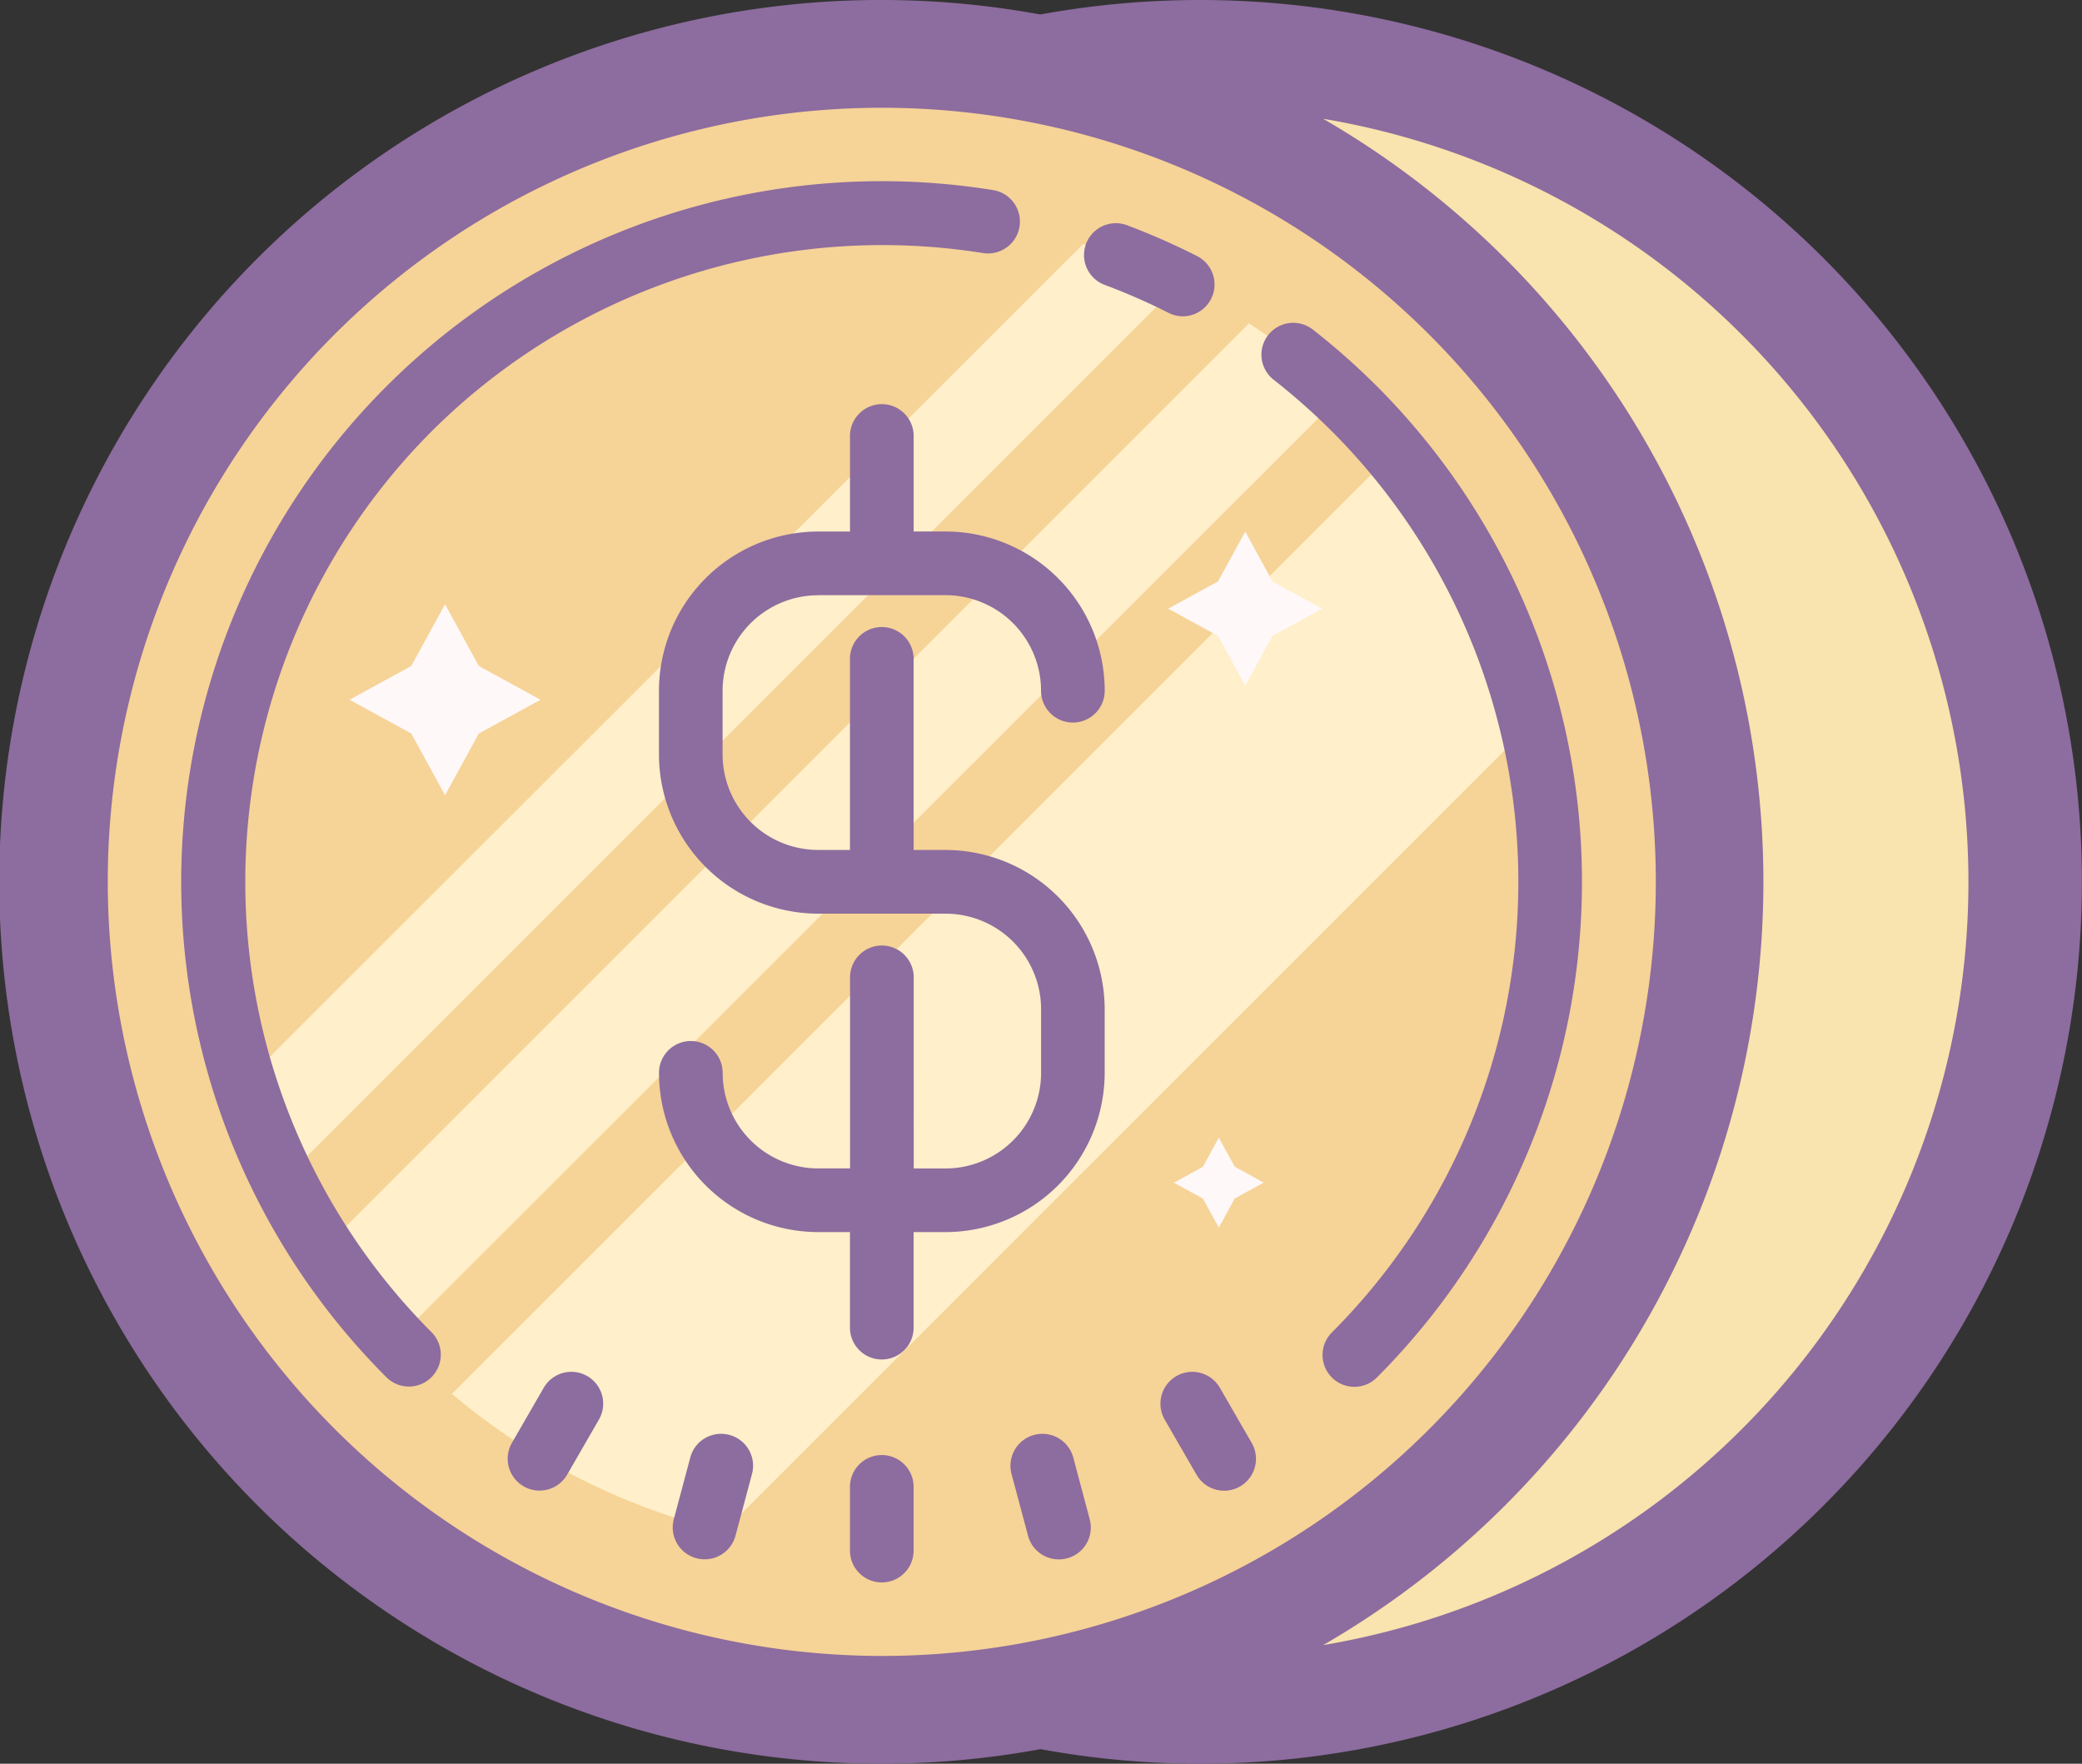 <svg xmlns="http://www.w3.org/2000/svg" width="47.222" height="40" viewBox="0 0 47.222 40"><rect x="0" y="0" width="47.222" height="40" fill="#333333" stroke="none"/><g transform="translate(0.5 -3.5)"><path d="M36.333,25.167A15.165,15.165,0,0,1,21.167,40.333a14.716,14.716,0,0,1-3.589-.433,15.019,15.019,0,0,1-6.161-3.12,13.435,13.435,0,0,1-1.278-1.206A14.269,14.269,0,0,1,8.5,33.5a14.055,14.055,0,0,1-.91-1.567,15.808,15.808,0,0,1-.9-2.2A15.384,15.384,0,0,1,6,25.167,15.174,15.174,0,0,1,25.731,10.7a14.939,14.939,0,0,1,2.2.888,14.056,14.056,0,0,1,1.567.91,14.733,14.733,0,0,1,2.08,1.639,14.275,14.275,0,0,1,1.2,1.278,15.019,15.019,0,0,1,3.12,6.161A14.716,14.716,0,0,1,36.333,25.167Z" transform="translate(-1.667 -1.667)" fill="#f9e3ae"/><path d="M32.205,5.308a18.778,18.778,0,1,1-.2,36.9" transform="translate(-8.889 -0.278)" fill="#f9e3ae"/><g transform="translate(-0.278 -0.278)" fill="#f6d397"><path d="M 19.778 43.056 C 17.176 43.056 14.651 42.546 12.274 41.54 C 9.978 40.569 7.917 39.18 6.146 37.409 C 4.376 35.639 2.986 33.577 2.015 31.282 C 1.01 28.905 0.5 26.38 0.5 23.778 C 0.5 21.176 1.01 18.651 2.015 16.274 C 2.986 13.978 4.376 11.917 6.146 10.146 C 7.917 8.376 9.978 6.986 12.274 6.015 C 14.651 5.01 17.176 4.5 19.778 4.5 C 22.38 4.5 24.905 5.01 27.282 6.015 C 29.577 6.986 31.639 8.376 33.409 10.146 C 35.18 11.917 36.569 13.978 37.54 16.274 C 38.546 18.651 39.056 21.176 39.056 23.778 C 39.056 26.38 38.546 28.905 37.54 31.282 C 36.569 33.577 35.18 35.639 33.409 37.409 C 31.639 39.179 29.577 40.569 27.282 41.54 C 24.905 42.546 22.38 43.056 19.778 43.056 Z" stroke="none"/><path d="M 19.778 5 C 9.407 5 1 13.407 1 23.778 C 1 34.148 9.407 42.556 19.778 42.556 C 30.148 42.556 38.556 34.148 38.556 23.778 C 38.556 13.407 30.148 5 19.778 5 M 19.778 4 C 22.447 4 25.038 4.523 27.476 5.555 C 29.832 6.551 31.947 7.977 33.763 9.793 C 35.579 11.609 37.005 13.724 38.001 16.079 C 39.033 18.518 39.556 21.108 39.556 23.778 C 39.556 26.447 39.033 29.038 38.001 31.476 C 37.005 33.832 35.579 35.947 33.763 37.763 C 31.947 39.579 29.832 41.005 27.476 42.001 C 25.038 43.032 22.447 43.556 19.778 43.556 C 17.108 43.556 14.518 43.032 12.079 42.001 C 9.724 41.005 7.609 39.579 5.793 37.763 C 3.977 35.947 2.551 33.832 1.555 31.476 C 0.523 29.038 0 26.447 0 23.778 C 0 21.108 0.523 18.518 1.555 16.079 C 2.551 13.724 3.977 11.609 5.793 9.793 C 7.609 7.977 9.724 6.551 12.079 5.555 C 14.518 4.523 17.108 4 19.778 4 Z" stroke="none" fill="#8d6c9f"/></g><path d="M36.167,21.847,17.844,40.169a15.019,15.019,0,0,1-6.161-3.12L33.047,15.686A15.019,15.019,0,0,1,36.167,21.847Zm-4.319-7.439L10.4,35.843a14.269,14.269,0,0,1-1.639-2.073l21-21A14.733,14.733,0,0,1,31.848,14.408ZM28.2,11.858,7.856,32.2a15.808,15.808,0,0,1-.9-2.2L26,10.97A14.939,14.939,0,0,1,28.2,11.858Z" transform="translate(-1.933 -1.936)" fill="#ffefca"/><path d="M12.45,21.648l.766,1.4,1.4.766-1.4.766-.766,1.4-.766-1.4-1.4-.766,1.4-.766ZM30,33.745l.361.659.659.361-.659.36L30,35.786l-.36-.659-.659-.36.659-.361ZM30.6,20l.617,1.13,1.13.618-1.13.618-.617,1.13-.618-1.13-1.13-.618,1.13-.618Z" transform="translate(-2.856 -4.444)" fill="#fff8f8"/><g transform="translate(0 4)"><path d="M26.722,4a19.662,19.662,0,0,0-3.536.32.579.579,0,0,0-.059.023A19.5,19.5,0,1,0,23.1,42.661,19.5,19.5,0,1,0,26.722,4ZM1.444,23.5A18.056,18.056,0,1,1,19.5,41.556,18.076,18.076,0,0,1,1.444,23.5ZM26.863,41.552a19.493,19.493,0,0,0,0-36.1,18.052,18.052,0,0,1,0,36.1Z" transform="translate(0 -4)" fill="#8d6c9f" stroke="#8d6c9f" stroke-width="1"/><path d="M30.56,12.431a.722.722,0,0,0,.327-1.366,15.8,15.8,0,0,0-1.589-.7.722.722,0,0,0-.506,1.353,14.393,14.393,0,0,1,1.444.632A.716.716,0,0,0,30.56,12.431ZM23.736,38.257a.722.722,0,0,0-.722.722v1.444a.722.722,0,1,0,1.444,0V38.979A.722.722,0,0,0,23.736,38.257Zm4.343.056a.722.722,0,0,0-1.4.374l.374,1.4a.722.722,0,0,0,.7.536.7.7,0,0,0,.188-.025.722.722,0,0,0,.511-.885ZM17.056,36.466a.723.723,0,0,0-.987.264l-.722,1.251A.722.722,0,1,0,16.6,38.7l.722-1.251A.722.722,0,0,0,17.056,36.466Zm14.348.265a.722.722,0,1,0-1.251.722l.722,1.251a.722.722,0,0,0,1.251-.722ZM20.278,37.8a.722.722,0,0,0-.885.511l-.374,1.4a.722.722,0,0,0,.511.885.734.734,0,0,0,.188.025.722.722,0,0,0,.7-.536l.374-1.4A.722.722,0,0,0,20.278,37.8Zm2.014-19.045h2.889a2.169,2.169,0,0,1,2.167,2.167.722.722,0,0,0,1.444,0,3.615,3.615,0,0,0-3.611-3.611h-.722V15.145a.722.722,0,1,0-1.444,0v2.167h-.722a3.615,3.615,0,0,0-3.611,3.611v1.444a3.615,3.615,0,0,0,3.611,3.611h2.889a2.169,2.169,0,0,1,2.167,2.167V29.59a2.169,2.169,0,0,1-2.167,2.167h-.722V27.423a.722.722,0,1,0-1.444,0v4.333h-.722a2.169,2.169,0,0,1-2.167-2.167.722.722,0,0,0-1.444,0A3.615,3.615,0,0,0,22.292,33.2h.722v2.167a.722.722,0,0,0,1.444,0V33.2h.722a3.615,3.615,0,0,0,3.611-3.611V28.145a3.615,3.615,0,0,0-3.611-3.611h-.722V20.2a.722.722,0,0,0-1.444,0v4.333h-.722a2.169,2.169,0,0,1-2.167-2.167V20.923A2.169,2.169,0,0,1,22.292,18.757Z" transform="translate(-4.236 -5.757)" fill="#8d6c9f"/><path d="M10.677,14.676a14.487,14.487,0,0,1,12.51-4.048A.722.722,0,1,0,23.416,9.2,15.89,15.89,0,0,0,9.656,36.124.722.722,0,1,0,10.677,35.1,14.462,14.462,0,0,1,10.677,14.676Zm21.45-1.022a16.167,16.167,0,0,0-1.446-1.281.722.722,0,1,0-.891,1.136,14.683,14.683,0,0,1,1.316,1.167,14.461,14.461,0,0,1,0,20.427.722.722,0,1,0,1.021,1.021A15.908,15.908,0,0,0,32.127,13.654Z" transform="translate(-1.392 -5.389)" fill="#8d6c9f"/></g></g></svg>